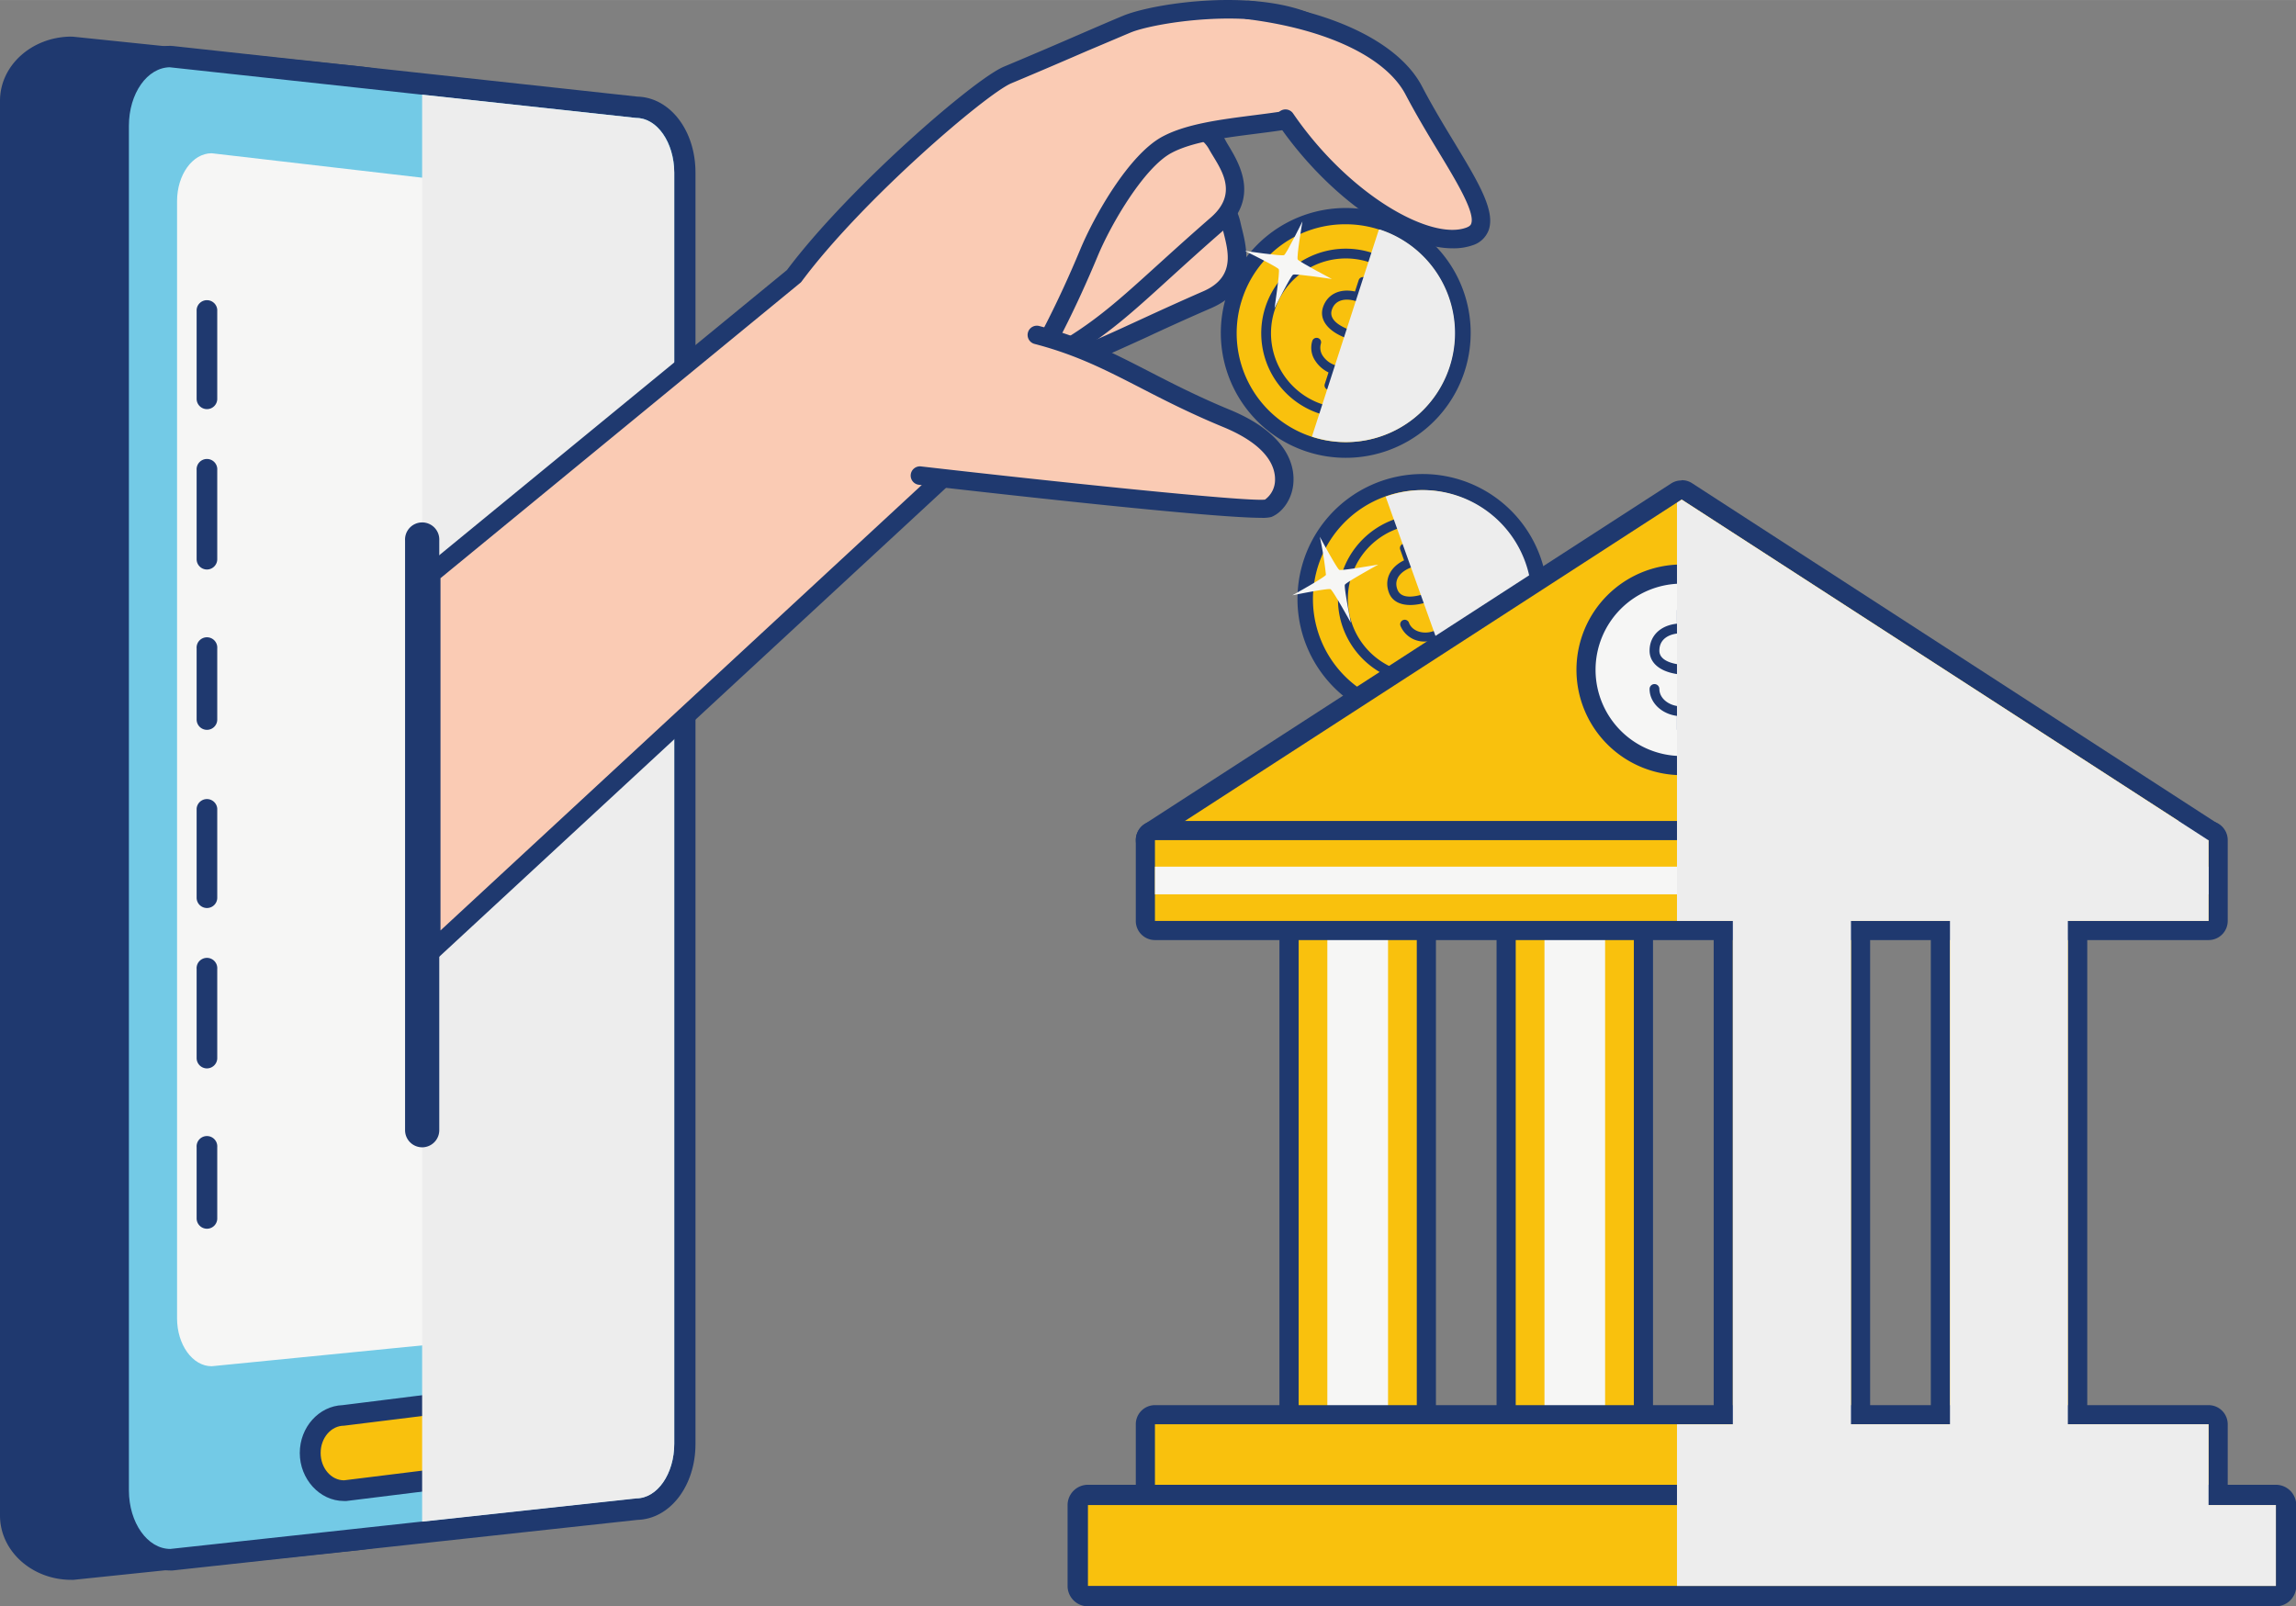 <svg xmlns="http://www.w3.org/2000/svg" width="132.39mm" height="92.64mm" viewBox="0 0 375.29 262.6"><rect x="0" y="0" width="375.29" height="262.6" fill="#808080" stroke="none"/><defs><style>.cls-1{isolation:isolate;}.cls-2{fill:#1f396f;}.cls-3{fill:#73cae6;}.cls-4{fill:#f6f6f5;}.cls-5{fill:#f9c10d;}.cls-6,.cls-9{mix-blend-mode:multiply;}.cls-7,.cls-9{fill:#ededed;}.cls-8{fill:#facbb4;}</style></defs><g class="cls-1"><g id="レイヤー_2" data-name="レイヤー 2"><g id="Capa_1" data-name="Capa 1"><path class="cls-2" d="M11.65,256.52c-5.46,0-9.9-3.93-9.9-8.76V16.47c0-4.83,4.44-8.76,9.9-8.76h.18l46.6,4.85c11.15,1.21,13.49,5.11,13.49,8.17V243.49c0,4.33-4.83,7.24-13.58,8.19l-46.51,4.83Z"/><path class="cls-2" d="M11.65,9.46l46.6,4.84c6.62.72,11.92,2.7,11.92,6.44V243.49c0,3.74-5.5,5.74-12,6.45l-46.5,4.84c-4.5,0-8.16-3.15-8.16-7V16.47c0-3.87,3.66-7,8.16-7m0-3.49C5.23,6,0,10.68,0,16.47V247.76c0,5.8,5.23,10.51,11.65,10.51l.36,0,46.5-4.84c13.19-1.43,15.15-6.83,15.15-9.92V20.74c0-3.78-2.61-8.56-15-9.91L12,6a2.17,2.17,0,0,0-.36,0Z"/><path class="cls-3" d="M27.79,255c-4.77,0-8.51-5-8.51-11.32V20.56c0-6.35,3.74-11.32,8.51-11.32h.1l76.16,8.29c4.42.07,7.86,4.73,7.86,10.67V236c0,5.94-3.44,10.6-7.86,10.67L27.89,255Z"/><path class="cls-2" d="M27.79,11,104,19.28c3.43,0,6.21,4,6.21,8.92V236c0,4.93-2.78,8.93-6.21,8.93l-76.16,8.29c-3.73,0-6.77-4.29-6.77-9.58V20.56c0-5.29,3-9.57,6.77-9.57M28,7.49h-.19c-5.75,0-10.26,5.75-10.26,13.07V243.67c0,7.33,4.51,13.07,10.26,13.07H28l.19,0,76-8.27c5.33-.15,9.49-5.55,9.49-12.42V28.2c0-6.87-4.16-12.27-9.49-12.41l-76-8.28-.19,0Z"/><path class="cls-4" d="M102.89,209.8c0,4-2.33,7.3-5.2,7.3L34.6,223.35c-3.13,0-5.66-3.52-5.66-7.84V32.89c0-4.33,2.53-7.84,5.66-7.84l63.09,7.33c2.87,0,5.2,3.27,5.2,7.3Z"/><path class="cls-5" d="M56.24,243.69c-3,0-5.52-2.76-5.52-6.15s2.41-6.08,5.41-6.15l30.46-3.77h.11c3,0,5.51,2.76,5.51,6.15s-2.41,6.08-5.4,6.15l-30.46,3.77Z"/><path class="cls-2" d="M86.7,229.3c2.11,0,3.83,2,3.83,4.47s-1.72,4.46-3.83,4.46L56.24,242c-2.12,0-3.83-2-3.83-4.47s1.71-4.46,3.83-4.46L86.7,229.3m0-3.37h-.21l-.21,0L56,229.71c-3.86.14-7,3.6-7,7.83s3.24,7.84,7.21,7.84h.21l.21,0,30.28-3.75c3.86-.14,7-3.6,7-7.83s-3.23-7.84-7.2-7.84Z"/><g class="cls-6"><path class="cls-7" d="M104,19.28,69,15.47V248.76l35-3.8c3.43,0,6.21-4,6.21-8.93V28.2C110.16,23.27,107.38,19.28,104,19.28Z"/></g><path class="cls-2" d="M33.83,200.87a1.69,1.69,0,0,1-1.69-1.68V187.54a1.69,1.69,0,1,1,3.37,0v11.65A1.68,1.68,0,0,1,33.83,200.87Zm0-26.21A1.69,1.69,0,0,1,32.14,173V158.41a1.69,1.69,0,1,1,3.37,0V173A1.69,1.69,0,0,1,33.83,174.66Zm0-26.22a1.69,1.69,0,0,1-1.69-1.68V132.19a1.69,1.69,0,0,1,3.37,0v14.57A1.68,1.68,0,0,1,33.83,148.44Zm0-29.13a1.69,1.69,0,0,1-1.69-1.68V106a1.69,1.69,0,1,1,3.37,0v11.65A1.68,1.68,0,0,1,33.83,119.31Zm0-26.21a1.69,1.69,0,0,1-1.69-1.69V76.85a1.69,1.69,0,1,1,3.37,0V91.41A1.69,1.69,0,0,1,33.83,93.1Zm0-26.22a1.69,1.69,0,0,1-1.69-1.68V50.63a1.69,1.69,0,0,1,3.37,0V65.2A1.68,1.68,0,0,1,33.83,66.88Z"/><line class="cls-8" x1="68.98" y1="88.37" x2="68.98" y2="184.76"/><path class="cls-2" d="M69,187.56a2.8,2.8,0,0,1-2.79-2.8V88.37a2.8,2.8,0,1,1,5.59,0v96.39A2.8,2.8,0,0,1,69,187.56Z"/><path class="cls-8" d="M166.09,61.26c-4.23,0-9.67-5.49-12.14-12.23a4.19,4.19,0,0,1,.55-3.76c4-6.39,23.95-12.87,35.46-14.12a23.78,23.78,0,0,1,2.57-.15c6.21,0,8.17,3.1,8.71,5.71.08.37.18.76.28,1.17.77,3.13,2.06,8.36-4.2,11.08-4.25,1.86-7.7,3.45-10.74,4.85-7.47,3.44-12.41,5.71-19.4,7.32A4.93,4.93,0,0,1,166.09,61.26Z"/><path class="cls-2" d="M192.53,32.51c4.94,0,6.72,2,7.23,4.51.67,3.18,2.75,8-3,10.56-14.87,6.49-20.28,9.87-29.87,12.08a3.08,3.08,0,0,1-.75.08c-3.54,0-8.49-5.13-10.72-11.23-2.11-5.79,20.8-14.35,34.76-15.86a23.55,23.55,0,0,1,2.4-.14m0-3h0a24.11,24.11,0,0,0-2.73.16c-11.68,1.26-32.22,7.82-36.59,14.83a5.62,5.62,0,0,0-.68,5.07c2.38,6.5,8.1,13.22,13.56,13.22a6.74,6.74,0,0,0,1.43-.16c7.15-1.65,12.14-4,19.69-7.43,3-1.4,6.48-3,10.71-4.83,7.43-3.23,5.83-9.72,5.07-12.83-.1-.39-.19-.77-.27-1.12-.54-2.58-2.59-6.91-10.19-6.91Z"/><path class="cls-5" d="M220,73.61a19.44,19.44,0,0,1-5.89-.93A19.14,19.14,0,0,1,220,35.34a19.37,19.37,0,0,1,5.88.93A19.14,19.14,0,0,1,220,73.61Z"/><path class="cls-2" d="M220,36.66A17.81,17.81,0,1,1,203,49a17.7,17.7,0,0,1,17-12.34M220,34h0a20.42,20.42,0,1,0,6.28,1A20.39,20.39,0,0,0,220,34Z"/><path class="cls-4" d="M219.46,61.4a5.43,5.43,0,0,1-1.63-.25A5.35,5.35,0,0,1,215,59a3.78,3.78,0,0,1-.5-3.27.74.74,0,0,1,.93-.47.73.73,0,0,1,.47.93,2.37,2.37,0,0,0,.33,2,3.89,3.89,0,0,0,2.08,1.53c1.82.59,3.67-.31,4-1.47.17-.51.61-1.88-2.33-3s-4.38-3-3.74-5c.76-2.34,3.13-3.31,5.89-2.42,2.55.83,4.06,3.26,3.37,5.41a.74.74,0,0,1-1.41-.45c.45-1.38-.63-3-2.41-3.55-1.56-.51-3.44-.38-4,1.46s2.06,2.89,2.88,3.21c3.68,1.43,3.58,3.65,3.2,4.85A4.38,4.38,0,0,1,219.46,61.4Z"/><path class="cls-4" d="M217.24,63.7a.91.91,0,0,1-.23,0,.73.73,0,0,1-.47-.93l.71-2.19a.74.74,0,0,1,1.4.46l-.71,2.18A.73.73,0,0,1,217.24,63.7Z"/><path class="cls-4" d="M222,49.13a.93.93,0,0,1-.23,0,.73.73,0,0,1-.47-.93l.78-2.4a.75.75,0,0,1,.93-.48.74.74,0,0,1,.47.93l-.78,2.41A.74.74,0,0,1,222,49.13Z"/><path class="cls-5" d="M230.22,46.41a12.59,12.59,0,0,1,1.36,2.13"/><path class="cls-2" d="M231.58,49.34a.79.79,0,0,1-.71-.44,11,11,0,0,0-1.28-2,.81.81,0,0,1,.14-1.13.8.8,0,0,1,1.12.14,13.37,13.37,0,0,1,1.45,2.26.8.8,0,0,1-.35,1.07A.81.81,0,0,1,231.58,49.34Z"/><path class="cls-5" d="M232.38,58.48A13,13,0,1,1,224,42.08"/><path class="cls-2" d="M220,68.31a14,14,0,0,1-4.27-.68,13.82,13.82,0,0,1,8.5-26.31.78.78,0,0,1,.51,1,.81.81,0,0,1-1,.52,12.23,12.23,0,1,0,7.88,15.39.79.79,0,0,1,1-.51.78.78,0,0,1,.51,1A13.85,13.85,0,0,1,220,68.31Z"/><path class="cls-2" d="M219.46,61.4a5.43,5.43,0,0,1-1.63-.25A5.35,5.35,0,0,1,215,59a3.78,3.78,0,0,1-.5-3.27.74.74,0,0,1,.93-.47.73.73,0,0,1,.47.93,2.37,2.37,0,0,0,.33,2,3.89,3.89,0,0,0,2.08,1.53c1.82.59,3.67-.31,4-1.47.17-.51.61-1.88-2.33-3s-4.38-3-3.74-5c.76-2.34,3.13-3.31,5.89-2.42,2.55.83,4.06,3.26,3.37,5.41a.74.74,0,0,1-1.41-.45c.45-1.38-.63-3-2.41-3.55-1.56-.51-3.44-.38-4,1.46s2.06,2.89,2.88,3.21c3.68,1.43,3.58,3.65,3.2,4.85A4.38,4.38,0,0,1,219.46,61.4Z"/><path class="cls-2" d="M217.24,63.7a.91.91,0,0,1-.23,0,.73.73,0,0,1-.47-.93l.71-2.19a.74.74,0,0,1,1.4.46l-.71,2.18A.73.73,0,0,1,217.24,63.7Z"/><path class="cls-2" d="M222,49.13a.93.93,0,0,1-.23,0,.73.73,0,0,1-.47-.93l.78-2.4a.75.75,0,0,1,.93-.48.74.74,0,0,1,.47.93l-.78,2.41A.74.74,0,0,1,222,49.13Z"/><path class="cls-4" d="M208.32,50.39s.92-6,.7-6.38-5.52-3-5.52-3,6,.9,6.39.69,3-5.51,3-5.51-1,5.86-.77,6.23,5.59,3.19,5.59,3.19-5.95-.91-6.35-.71S208.32,50.39,208.32,50.39Z"/><g class="cls-6"><path class="cls-7" d="M225.46,37.53l-.08,0L214.43,71.4l.08,0a17.81,17.81,0,0,0,11-33.89Z"/></g><path class="cls-5" d="M232.54,117.07a19.13,19.13,0,1,1,17.28-10.94,19.15,19.15,0,0,1-17.28,10.94Z"/><path class="cls-2" d="M232.54,80.12a17.82,17.82,0,1,1-6,1,17.83,17.83,0,0,1,6-1m0-2.63h0a20.45,20.45,0,1,0,19.25,13.58,20.43,20.43,0,0,0-19.25-13.58Z"/><path class="cls-4" d="M233,104.87a4.2,4.2,0,0,1-4.09-2.57.74.74,0,0,1,.45-.94.73.73,0,0,1,.94.44c.49,1.37,2.32,2,4.08,1.35s2.72-2.48,2.31-3.63c-.18-.5-.66-1.86-3.69-1s-5.33.26-6-1.71c-.83-2.31.46-4.52,3.19-5.5,2.53-.9,5.21.1,6,2.23a.74.74,0,0,1-.45,1,.75.75,0,0,1-.94-.45c-.49-1.37-2.32-2-4.08-1.35-1.54.56-3,1.8-2.31,3.63s3.4,1,4.23.78c3.79-1.11,5.07.71,5.5,1.9.73,2.06-.77,4.64-3.2,5.51A5.73,5.73,0,0,1,233,104.87Z"/><path class="cls-4" d="M235.54,107.08a.74.74,0,0,1-.7-.49l-.76-2.17a.73.73,0,1,1,1.38-.49l.77,2.17a.73.73,0,0,1-.45.94A.67.67,0,0,1,235.54,107.08Z"/><path class="cls-4" d="M230.39,92.65a.73.73,0,0,1-.69-.49l-.85-2.38a.74.74,0,0,1,1.39-.49l.85,2.38a.75.75,0,0,1-.45.94A.73.73,0,0,1,230.39,92.65Z"/><path class="cls-5" d="M235.74,85.31a12.53,12.53,0,0,1,2.38.86"/><path class="cls-2" d="M238.12,87a.89.89,0,0,1-.35-.08,11.29,11.29,0,0,0-2.22-.8.8.8,0,0,1-.58-1,.81.81,0,0,1,1-.59,13,13,0,0,1,2.53.92.8.8,0,0,1-.35,1.52Z"/><path class="cls-5" d="M244.81,93.56a13,13,0,1,1-16.65-7.89"/><path class="cls-2" d="M232.53,111.77a13.83,13.83,0,0,1-4.64-26.86.8.8,0,0,1,.54,1.51,12.23,12.23,0,1,0,15.63,7.41.8.8,0,0,1,1.51-.54,13.85,13.85,0,0,1-13,18.48Z"/><path class="cls-2" d="M233,104.87a4.2,4.2,0,0,1-4.09-2.57.74.74,0,0,1,.45-.94.73.73,0,0,1,.94.44c.49,1.37,2.32,2,4.08,1.35s2.72-2.48,2.31-3.63c-.18-.5-.66-1.86-3.69-1s-5.33.26-6-1.71c-.83-2.31.46-4.52,3.19-5.5,2.53-.9,5.21.1,6,2.23a.74.74,0,0,1-.45,1,.75.75,0,0,1-.94-.45c-.49-1.37-2.32-2-4.08-1.35-1.54.56-3,1.8-2.31,3.63s3.4,1,4.23.78c3.79-1.11,5.07.71,5.5,1.9.73,2.06-.77,4.64-3.2,5.51A5.73,5.73,0,0,1,233,104.87Z"/><path class="cls-2" d="M235.54,107.08a.74.74,0,0,1-.7-.49l-.76-2.17a.73.73,0,1,1,1.38-.49l.77,2.17a.73.73,0,0,1-.45.94A.67.67,0,0,1,235.54,107.08Z"/><path class="cls-2" d="M230.39,92.65a.73.73,0,0,1-.69-.49l-.85-2.38a.74.74,0,0,1,1.39-.49l.85,2.38a.75.75,0,0,1-.45.94A.73.73,0,0,1,230.39,92.65Z"/><path class="cls-4" d="M220.8,101.8s-2.91-5.28-3.32-5.48-6.24,1-6.24,1,5.29-2.93,5.49-3.35a58.37,58.37,0,0,0-1-6.22s2.81,5.24,3.19,5.41,6.38-.87,6.38-.87-5.28,2.9-5.47,3.3S220.8,101.8,220.8,101.8Z"/><g class="cls-6"><path class="cls-7" d="M226.56,81.16l-.08,0,12,33.55.08,0a17.81,17.81,0,0,0-12-33.55Z"/></g><path class="cls-8" d="M171,58c-4.08,0-9.73-3.47-13.42-8.26A4.18,4.18,0,0,1,157,46c1.88-7.3,19-19.49,29.57-24.14a16.05,16.05,0,0,1,6.35-1.6,6.54,6.54,0,0,1,6.08,3.5c.18.33.39.67.61,1,1.68,2.75,4.49,7.36-.67,11.85-3.5,3.05-6.31,5.6-8.8,7.86-6.08,5.52-10.09,9.16-16.28,12.8A5.48,5.48,0,0,1,171,58Z"/><path class="cls-2" d="M192.93,21.78a5.08,5.08,0,0,1,4.76,2.73c1.6,2.84,5,6.84.27,11C185.73,46.17,181.59,51,173.11,56a4,4,0,0,1-2.07.5c-3.52,0-8.75-3.17-12.22-7.67-3.76-4.89,15.51-20,28.37-25.59a14.65,14.65,0,0,1,5.74-1.47m0-3h0a17.49,17.49,0,0,0-7,1.72c-10.76,4.72-28.38,17.16-30.43,25.15a5.66,5.66,0,0,0,.87,5c4,5.21,10,8.85,14.62,8.85a7,7,0,0,0,3.6-.92c6.32-3.71,10.38-7.4,16.53-13,2.48-2.25,5.29-4.81,8.78-7.85,6.11-5.32,2.63-11,1-13.77-.21-.34-.41-.67-.58-1a8.05,8.05,0,0,0-7.4-4.27Z"/><path class="cls-8" d="M129.73,45.2C139.49,32,160,14.25,164.66,12.3c9.07-3.8,15-6.48,19.5-8.33,5.76-2.39,32.52-6.14,36.37,6.47,3.67,12-19.84,7.89-29.82,13.23-4.92,2.64-10.43,12.11-12.75,17.69-7.18,17.25-15.68,30.73-22.38,34.88l.18.38L70.47,155.56V93.81Z"/><path class="cls-2" d="M70.47,157.08a1.63,1.63,0,0,1-.61-.13,1.5,1.5,0,0,1-.9-1.39V93.81a1.52,1.52,0,0,1,.55-1.17l59.12-48.5c10-13.35,30.55-31.19,35.45-33.24s9.08-3.85,12.37-5.28c2.78-1.2,5.1-2.21,7.13-3.05,5-2.07,21.76-4.57,31.5,0C218.67,4.29,221,6.78,222,10a7.19,7.19,0,0,1-.53,6.24c-2.51,3.88-9.18,4.73-16.25,5.63-5.1.65-10.38,1.32-13.76,3.14-4.42,2.37-9.82,11.5-12.07,16.93-7.2,17.27-15.39,30.21-22.12,35a1.55,1.55,0,0,1-.45.78l-85.3,78.94A1.47,1.47,0,0,1,70.47,157.08ZM72,94.52v57.59l82.09-76a1.52,1.52,0,0,1,.71-1.17c6.28-3.89,14.63-17,21.78-34.18,2.33-5.59,8-15.54,13.44-18.44,3.87-2.07,9.43-2.78,14.81-3.47,6.07-.77,12.34-1.57,14.09-4.27a4.32,4.32,0,0,0,.18-3.72,9.17,9.17,0,0,0-5.29-5.55c-8.89-4.2-25.06-1.62-29,0-2,.84-4.33,1.84-7.09,3-3.3,1.43-7.42,3.21-12.41,5.3-4.05,1.7-24.32,19-34.29,32.41a1.28,1.28,0,0,1-.26.26ZM129.73,45.2h0Z"/><path class="cls-8" d="M204.05,1.63c12,1.5,23.26,5.88,27,13.15,6.22,11.91,14.78,21.73,9.11,23.84-6.94,2.59-20.94-5.87-30.1-19.22"/><path class="cls-2" d="M237.41,40.59c-8.21,0-20.37-8.41-28.54-20.34a1.51,1.51,0,1,1,2.49-1.71c9.13,13.32,22.5,20.84,28.33,18.66.65-.24.75-.53.79-.66.64-1.83-2.41-6.88-5.37-11.77-1.7-2.8-3.62-6-5.35-9.29-3.18-6.1-12.87-10.72-25.89-12.35a1.51,1.51,0,0,1-1.32-1.68A1.53,1.53,0,0,1,204.24.13c14,1.75,24.55,7,28.2,14,1.68,3.22,3.58,6.36,5.26,9.13,3.91,6.47,6.74,11.15,5.64,14.33a4.1,4.1,0,0,1-2.6,2.49A9.43,9.43,0,0,1,237.41,40.59Z"/><path class="cls-8" d="M169.48,54.75c11.71,3.06,17.63,8.11,31,13.65,13.15,5.44,9.59,13.62,6.76,14.71-2.35.9-56.84-5.36-56.84-5.36"/><path class="cls-2" d="M206.15,84.65c-8,0-41-3.69-55.92-5.4a1.51,1.51,0,1,1,.34-3c20.2,2.32,53.12,5.81,56.2,5.42a4,4,0,0,0,1.64-3.33c0-1.86-1-5.46-8.51-8.55-5.44-2.25-9.72-4.45-13.5-6.4-5.62-2.89-10.47-5.39-17.3-7.17a1.51,1.51,0,0,1,.76-2.93C177,55.16,182,57.73,187.78,60.7c3.73,1.92,7.95,4.1,13.28,6.3,9.1,3.77,10.4,8.75,10.37,11.38,0,3.13-1.87,5.46-3.65,6.14A6,6,0,0,1,206.15,84.65Z"/><path class="cls-5" d="M188.84,138.9a1.56,1.56,0,0,1-1.5-1.12A1.58,1.58,0,0,1,188,136L274,80.35a1.56,1.56,0,0,1,.85-.25,1.51,1.51,0,0,1,.85.25L361.79,136a1.57,1.57,0,0,1-.85,2.88Z"/><path class="cls-2" d="M274.89,81.67l86.05,55.67H188.84l86-55.67m0-3.13a3.09,3.09,0,0,0-1.7.5l-86.05,55.67a3.13,3.13,0,0,0,1.7,5.76h172.1a3.13,3.13,0,0,0,1.7-5.76L276.59,79a3,3,0,0,0-1.7-.5Z"/><rect class="cls-5" x="210.7" y="148.99" width="22.44" height="85.42"/><path class="cls-2" d="M231.58,150.55v82.29H212.27V150.55h19.31m3.13-3.13H209.13V236h25.58V147.42Z"/><rect class="cls-4" x="216.96" y="150.55" width="9.92" height="82.29"/><rect class="cls-5" x="246.19" y="148.99" width="22.44" height="85.42"/><path class="cls-2" d="M267.06,150.55v82.29H247.75V150.55h19.31m3.13-3.13H244.62V236h25.57V147.42Z"/><rect class="cls-4" x="252.45" y="150.55" width="9.91" height="82.29"/><rect class="cls-5" x="281.68" y="148.99" width="22.44" height="85.42"/><path class="cls-2" d="M302.55,150.55v82.29H283.24V150.55h19.31m3.13-3.13H280.11V236h25.57V147.42Z"/><rect class="cls-4" x="287.94" y="150.55" width="9.92" height="82.29"/><rect class="cls-5" x="317.16" y="148.99" width="22.44" height="85.42"/><path class="cls-2" d="M338,150.55v82.29H318.73V150.55H338m3.13-3.13H315.6V236h25.57V147.42Z"/><rect class="cls-4" x="323.43" y="150.55" width="9.92" height="82.29"/><path class="cls-5" d="M188.78,231.28H361a1.56,1.56,0,0,1,1.56,1.56v13.21a1.57,1.57,0,0,1-1.57,1.57H188.78a1.57,1.57,0,0,1-1.57-1.57V232.84A1.57,1.57,0,0,1,188.78,231.28Z"/><path class="cls-2" d="M361,232.84v13.21H188.78V232.84H361m0-3.13H188.78a3.13,3.13,0,0,0-3.13,3.13v13.21a3.14,3.14,0,0,0,3.13,3.14H361a3.14,3.14,0,0,0,3.13-3.14V232.84a3.13,3.13,0,0,0-3.13-3.13Z"/><rect class="cls-5" x="187.21" y="135.77" width="175.35" height="16.35" rx="1.57"/><path class="cls-2" d="M361,137.34v13.21H188.78V137.34H361m0-3.13H188.78a3.13,3.13,0,0,0-3.13,3.13v13.21a3.13,3.13,0,0,0,3.13,3.13H361a3.13,3.13,0,0,0,3.13-3.13V137.34a3.13,3.13,0,0,0-3.13-3.13Z"/><rect class="cls-4" x="188.78" y="141.68" width="172.22" height="4.52"/><rect class="cls-5" x="176.16" y="244.39" width="197.46" height="16.54" rx="1.66"/><path class="cls-2" d="M372,246.05v13.22H177.83V246.05H372m0-3.32H177.83a3.33,3.33,0,0,0-3.33,3.32v13.22a3.33,3.33,0,0,0,3.33,3.33H372a3.33,3.33,0,0,0,3.33-3.33V246.05a3.33,3.33,0,0,0-3.33-3.32Z"/><path class="cls-4" d="M274.89,125.16a15.66,15.66,0,1,1,15.66-15.66A15.68,15.68,0,0,1,274.89,125.16Z"/><path class="cls-2" d="M274.89,95.41A14.09,14.09,0,1,1,260.8,109.5a14.09,14.09,0,0,1,14.09-14.09m0-3.13a17.22,17.22,0,1,0,17.23,17.22,17.24,17.24,0,0,0-17.23-17.22Z"/><path class="cls-2" d="M274.89,117.08c-2.9,0-5.26-2-5.26-4.45a.8.8,0,0,1,1.6,0c0,1.58,1.64,2.85,3.66,2.85s3.67-1.53,3.67-2.85c0-.58,0-2.13-3.4-2.33s-5.53-1.68-5.53-3.93c0-2.66,2.12-4.45,5.26-4.45,2.9,0,5.26,2,5.26,4.45a.79.79,0,0,1-.8.79.79.79,0,0,1-.79-.79c0-1.57-1.65-2.85-3.67-2.85-1.77,0-3.66.74-3.66,2.85,0,1.95,3.08,2.28,4,2.33,4.26.26,4.9,2.58,4.9,3.93C280.15,115,277.64,117.08,274.89,117.08Z"/><path class="cls-2" d="M274.89,120a.79.79,0,0,1-.79-.8v-2.49a.79.79,0,0,1,.79-.79.79.79,0,0,1,.8.79v2.49A.8.8,0,0,1,274.89,120Z"/><path class="cls-2" d="M274.89,103.38a.79.79,0,0,1-.79-.8V99.85a.79.79,0,0,1,.79-.8.8.8,0,0,1,.8.8v2.73A.8.8,0,0,1,274.89,103.38Z"/><path class="cls-9" d="M361,246.05V232.84H338V150.55h23V137.34h-.06L274.89,81.67l-.78.5v68.38h9.13v82.29h-9.13v26.43H372V246.05Zm-42.27-13.21H302.55V150.55h16.18Z"/></g></g></g></svg>